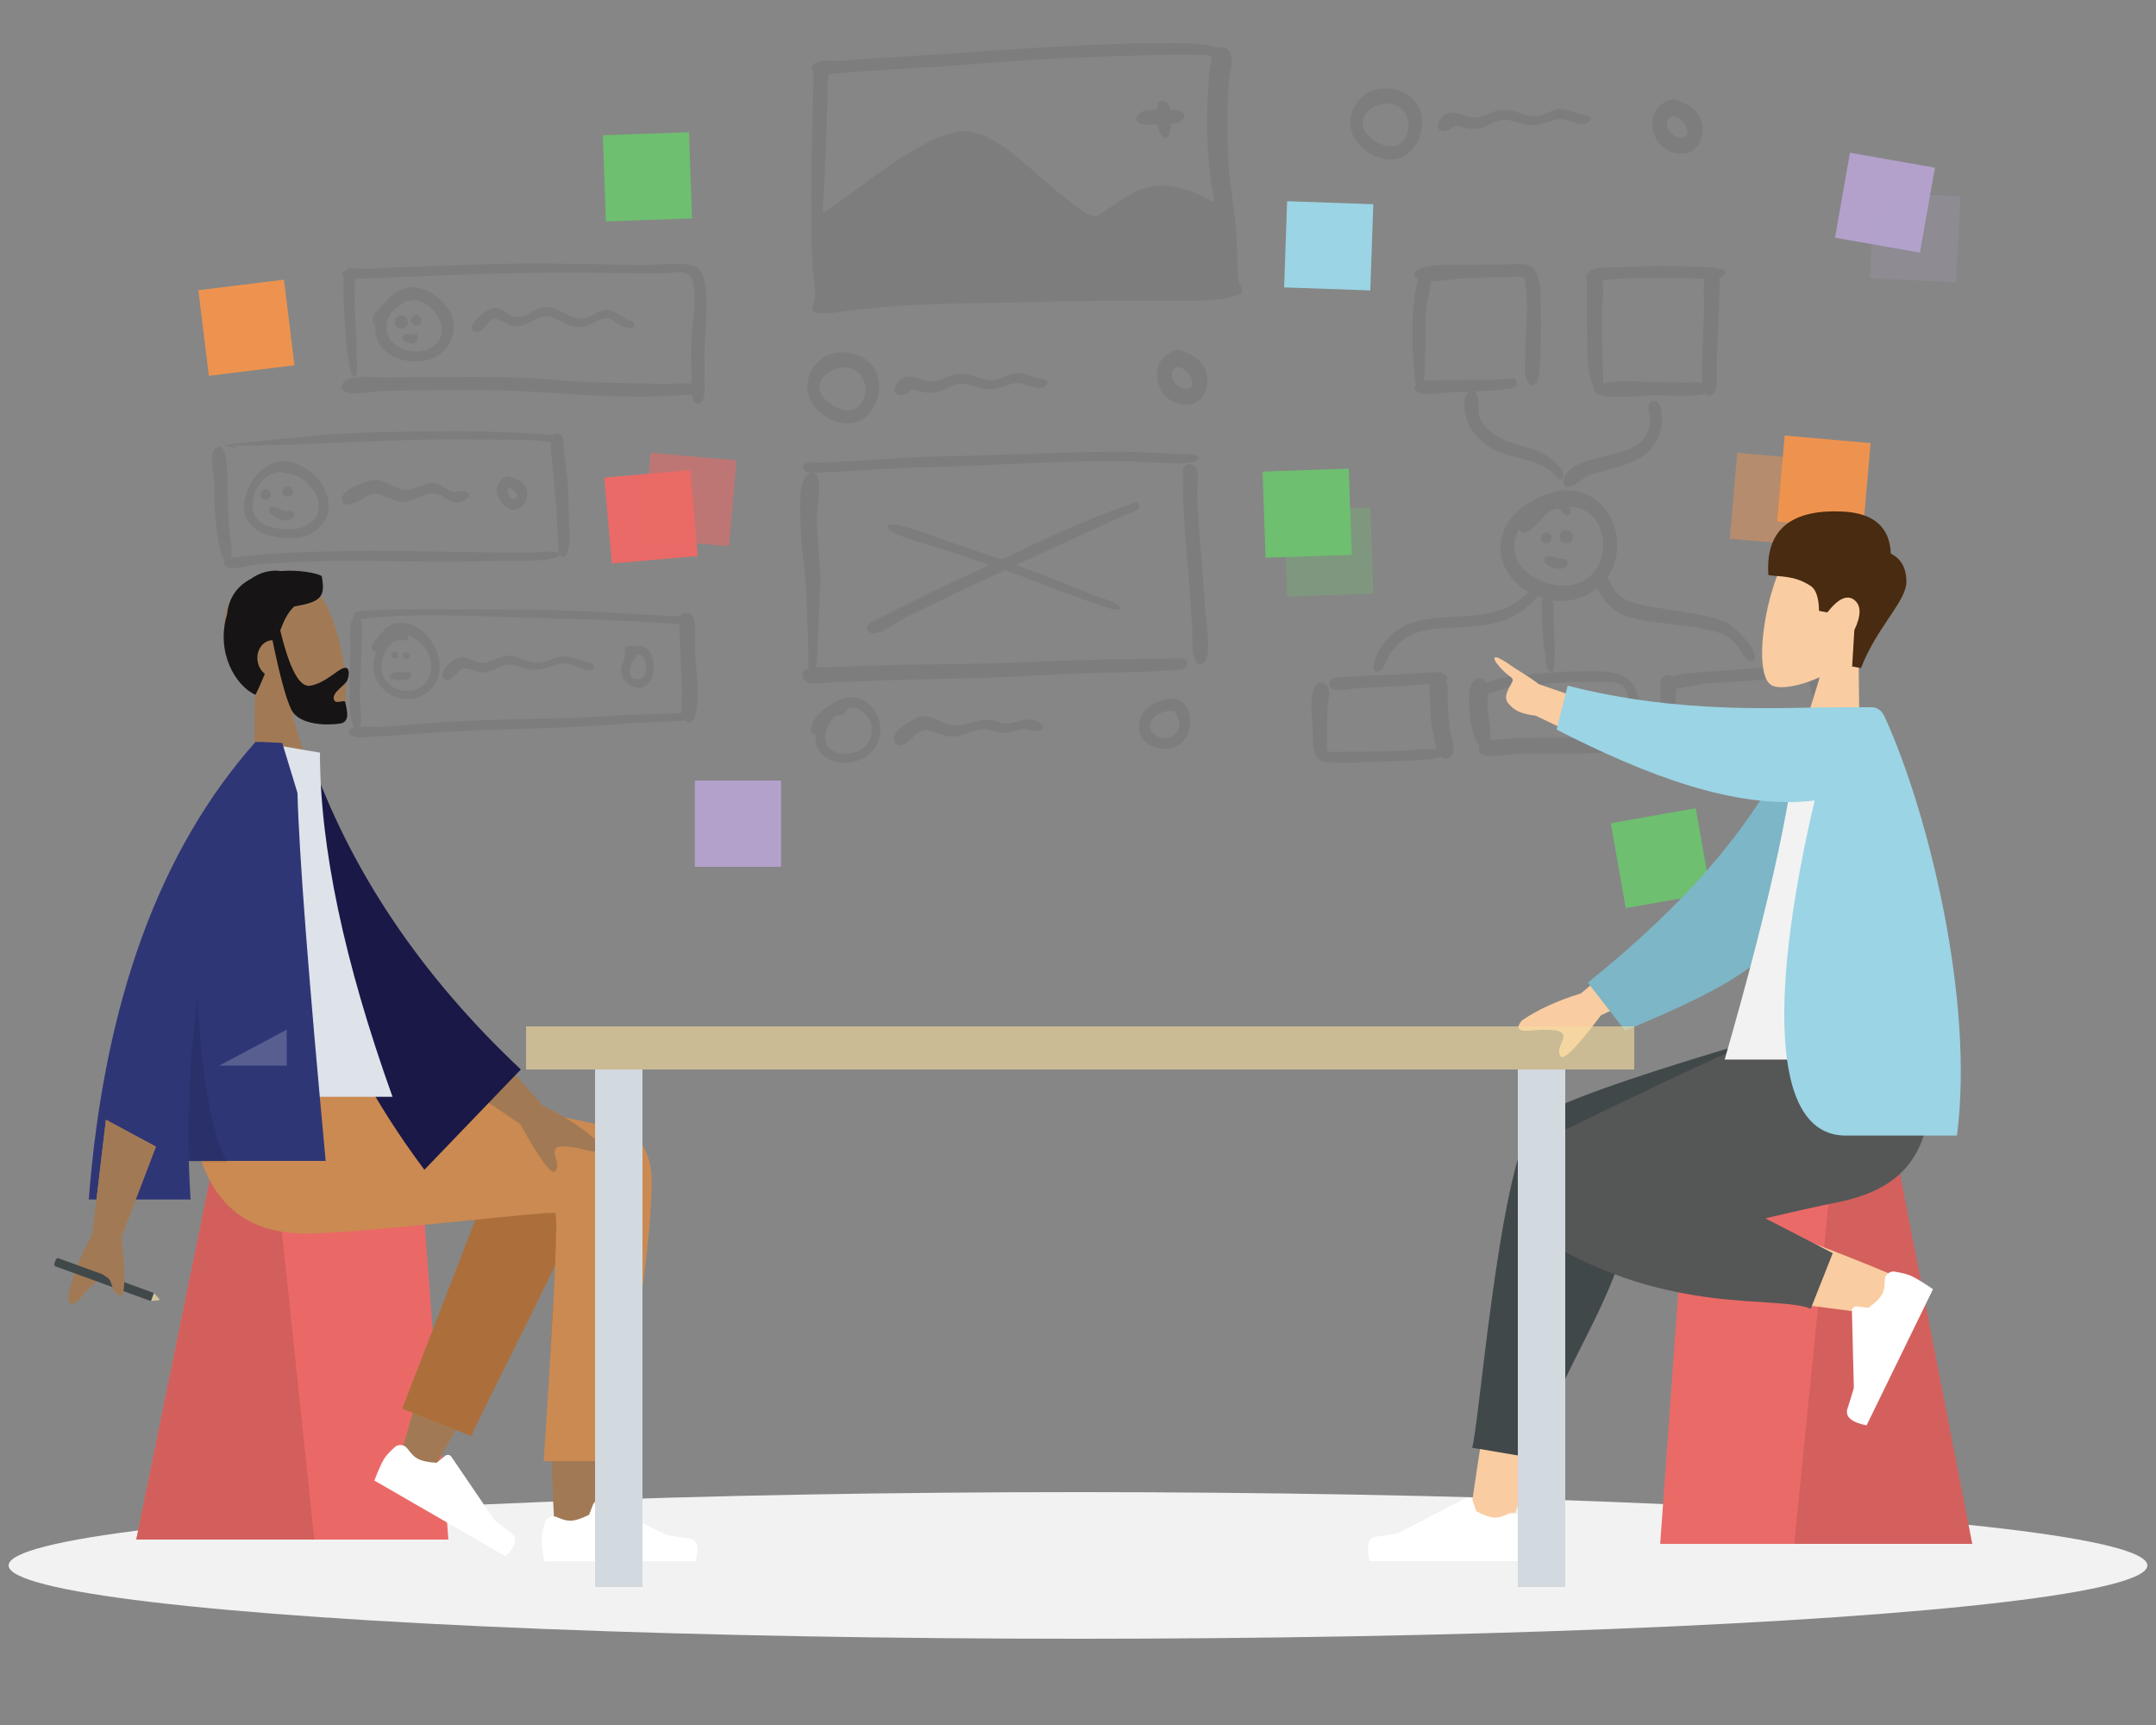 <?xml version="1.0" encoding="UTF-8"?>
<svg width="500px" height="400px" viewBox="0 0 500 400" version="1.1" xmlns="http://www.w3.org/2000/svg" xmlns:xlink="http://www.w3.org/1999/xlink">
    <rect x="0" y="0" width="500" height="400" fill="#808080" stroke="none"/>
    <!-- Generator: Sketch 55 (78076) - https://sketchapp.com -->
    <title>Group 21</title>
    <desc>Created with Sketch.</desc>
    <g id="Page-1" stroke="none" stroke-width="1" fill="none" fill-rule="evenodd">
        <g id="Group-21" transform="translate(-2, 0)">
            <g id="Group-19" opacity="0.05" transform="translate(1.144, 0)">
                <rect id="Rectangle" fill="#F9F9F9" x="0.856" y="0" width="500" height="400"></rect>
                <path d="M81.134,62.651 C80.199,63.622 80.562,67.071 80.543,68.348 C80.513,70.335 80.632,72.304 80.791,74.284 C80.898,75.61 81.502,88.261 83.182,87.29 C84.128,86.742 83.535,83.082 83.533,81.925 C83.529,79.351 83.426,76.784 83.261,74.216 C83.108,71.832 83.012,69.476 83.1,67.088 C83.121,66.505 83.646,60.035 81.134,62.651" id="Fill-5" fill="#4A4A4A"></path>
                <path d="M121.852,61.092 C113.819,61.158 105.79,61.57 97.761,61.823 C93.898,61.944 90.037,62.098 86.178,62.321 C84.863,62.397 82.043,61.959 80.947,62.688 C78.515,64.305 82.437,64.683 83.483,64.644 C99.371,64.045 115.266,63.256 131.168,63.219 C138.969,63.2 146.765,63.431 154.567,63.38 C157.549,63.36 160.851,62.024 161.604,65.633 C162.454,69.705 161.478,74.239 161.212,78.331 C161.035,81.063 161.098,83.738 161.216,86.467 C161.292,88.216 161.094,90.186 161.392,91.902 C161.678,93.554 162.82,94.545 163.868,92.694 C164.493,91.588 164.182,88.857 164.224,87.576 C164.28,85.85 164.227,84.125 164.227,82.399 C164.226,78.187 164.799,73.991 164.723,69.779 C164.674,67.063 164.536,62.139 161.241,61.487 C157.612,60.768 153.153,61.491 149.44,61.447 C140.24,61.338 131.055,61.017 121.852,61.092" id="Fill-7" fill="#4A4A4A"></path>
                <path d="M99.719,87.441 C96.69,87.441 93.661,87.46 90.632,87.512 C88.035,87.557 83.951,86.994 81.533,87.96 C79.878,88.621 79.439,90.542 81.533,91.054 C83.818,91.612 87.261,90.7 89.651,90.656 C101.637,90.436 113.738,90.149 125.706,90.937 C136.921,91.675 148.352,92.391 159.584,91.612 C160.529,91.546 165.349,91.347 163.149,89.469 C161.866,88.372 156.666,89.093 154.999,89.041 C149.117,88.857 143.23,88.816 137.351,88.584 C131.548,88.355 125.771,87.677 119.967,87.509 C113.223,87.314 106.465,87.441 99.719,87.441" id="Fill-9" fill="#4A4A4A"></path>
                <path d="M96.688,69.531 C101.409,69.745 106.08,76.863 101.303,80.303 C96.822,83.531 88.424,79.993 90.916,73.734 C90.557,74.639 91.368,72.751 91.379,72.738 C91.853,72.158 92.703,71.515 93.287,71.058 C93.956,70.534 94.652,69.958 95.458,69.695 C95.987,69.523 95.904,70.171 96.688,69.531 M94.389,66.963 C92.18,67.86 91.171,68.872 89.653,70.703 C88.602,71.97 87.263,72.636 87.275,74.348 C87.277,74.727 87.745,75.144 87.826,75.509 C87.938,76.013 87.809,76.66 87.897,77.196 C88.811,82.726 95.158,84.59 99.804,83.546 C103.851,82.637 106.877,78.598 105.94,74.206 C104.996,69.785 98.69,65.214 94.389,66.963" id="face" fill="#4A4A4A"></path>
                <path d="M92.421,74.684 C92.421,76.673 95.444,76.673 95.444,74.684 C95.444,72.717 92.421,72.632 92.421,74.684" id="Fill-13" fill="#4A4A4A"></path>
                <path d="M96.203,74.281 C96.203,75.862 98.604,75.862 98.604,74.281 C98.604,72.718 96.203,72.651 96.203,74.281" id="Fill-15" fill="#4A4A4A"></path>
                <path d="M96.946,77.541 C96.177,77.849 95.202,77.211 94.57,77.631 C93.452,78.375 94.573,79.049 95.172,79.348 C97.871,80.694 98.351,76.982 96.946,77.541" id="Fill-17" fill="#4A4A4A"></path>
                <path d="M138.162,73.132 C138.082,73.168 137.796,73.294 138.162,73.132 M126.41,71.346 C124.39,71.82 122.684,73.781 120.49,73.519 C118.808,73.318 117.669,71.631 116.009,71.385 C113.885,71.072 108.105,76.109 111.144,76.973 C112.917,77.477 113.901,74.109 115.467,73.929 C116.706,73.788 118.391,75.368 119.675,75.593 C122.071,76.012 123.716,74.64 125.819,73.756 C128.104,72.795 129.404,73.66 131.391,74.729 C132.96,75.572 134.437,76.121 136.232,75.773 C137.917,75.447 140.033,73.646 141.728,73.831 C143.389,74.012 144.575,75.814 146.283,75.981 C146.987,76.05 148.036,76.299 147.917,75.169 C147.823,74.265 146.852,74.418 146.244,74.089 C144.682,73.243 143.221,71.746 141.336,71.873 C139.918,71.97 138.627,73.005 137.32,73.501 C133.041,75.124 130.635,70.361 126.41,71.346" id="Fill-19" fill="#4A4A4A"></path>
                <path d="M99.633,100.033 C91.378,100.112 83.094,100.239 74.862,100.927 C72.91,101.09 52.982,103.047 53.02,103.188 C53.089,103.448 55.653,103.846 55.637,103.908 C55.464,103.463 55.069,103.278 54.452,103.355 C73.353,103.355 92.194,101.596 111.119,101.912 C115.874,101.992 120.648,101.958 125.4,102.114 C126.586,102.153 129.525,103.037 130.457,102.48 C132.902,101.018 128.46,100.85 127.724,100.788 C118.411,100.014 108.973,99.936 99.633,100.033" id="Fill-21" fill="#4A4A4A"></path>
                <path d="M50.573,104.203 C49.339,105.49 50.475,110.118 50.524,111.857 C50.594,114.372 50.536,116.905 50.748,119.413 C50.991,122.278 51.367,125.33 52.09,128.11 C52.488,129.642 53.886,132.075 54.44,129.293 C54.835,127.305 54.235,124.669 54.026,122.644 C53.746,119.936 53.678,117.263 53.668,114.541 C53.659,112.169 53.615,109.788 53.428,107.424 C53.33,106.196 52.737,101.966 50.573,104.203" id="Fill-23" fill="#4A4A4A"></path>
                <path d="M81.624,127.772 C75.765,127.877 69.894,128.02 64.046,128.401 C61.649,128.557 59.253,128.789 56.865,129.053 C56.378,129.106 50.984,129.334 53.394,131.404 C54.482,132.338 58.957,131.046 60.435,130.912 C62.921,130.685 65.407,130.538 67.9,130.428 C73.676,130.173 79.471,129.948 85.253,130.052 C95.814,130.243 106.306,130.328 116.87,130.083 C118.37,130.048 130.128,130.375 130.528,128.751 C130.849,127.443 126.645,128.043 125.878,128.067 C123.066,128.154 120.253,128.134 117.439,128.119 C105.521,128.056 93.533,127.563 81.624,127.772" id="Fill-25" fill="#4A4A4A"></path>
                <path d="M128.537,102.033 C128.723,107.456 129.611,112.872 129.895,118.311 C130.025,120.798 130.178,123.282 130.295,125.769 C130.333,126.572 130.022,128.505 130.934,128.967 C132.186,129.6 132.355,128.324 132.589,127.461 C133.266,124.969 132.808,121.732 132.747,119.172 C132.687,116.693 132.683,114.21 132.507,111.735 C132.327,109.207 131.838,106.727 131.61,104.208 C131.514,103.143 131.85,101.37 130.762,100.709 C129.822,100.137 128.496,100.857 128.537,102.033" id="Fill-27" fill="#4A4A4A"></path>
                <path d="M70.954,111.053 C70.977,111.071 70.999,111.089 71.021,111.107 C70.999,111.089 70.977,111.072 70.954,111.053 M65.976,109.447 C67.832,109.998 69.357,109.792 71.131,111.198 C72.601,112.363 74.109,114.067 74.596,115.951 C75.723,120.303 71.904,122.688 68.323,122.735 C64.656,122.783 59.227,121.899 59.415,117.011 C59.559,113.256 62.196,109.593 65.976,109.447 M66.107,106.987 C61.293,107.236 57.409,112.857 57.451,117.588 C57.501,123.322 63.751,124.799 68.19,124.839 C73.2,124.884 78.197,121.287 76.854,115.429 C75.778,110.736 70.736,106.737 66.107,106.987" id="face" fill="#4A4A4A"></path>
                <path d="M61.264,114.686 C61.264,116.285 63.694,116.285 63.694,114.686 C63.694,113.105 61.264,113.038 61.264,114.686" id="Fill-31" fill="#4A4A4A"></path>
                <path d="M66.361,113.984 C66.361,115.596 68.81,115.596 68.81,113.984 C68.81,112.391 66.361,112.323 66.361,113.984" id="Fill-33" fill="#4A4A4A"></path>
                <path d="M63.551,117.632 C61.97,119.273 67.526,122.151 68.836,119.867 C69.912,117.992 67.569,118.614 66.738,118.512 C65.836,118.402 64.288,116.868 63.551,117.632" id="Fill-35" fill="#4A4A4A"></path>
                <path d="M107.974,114.018 C107.822,114.084 107.822,114.084 107.974,114.018 M87.109,111.345 C85.507,111.657 80.252,113.5 80.181,115.476 C80.051,119.066 85.198,115.389 86.316,114.916 C89.352,113.634 90.948,116.25 93.998,116.389 C96.647,116.509 99.083,114.152 101.578,114.43 C104.193,114.722 105.45,117.614 108.468,116.079 C110.065,115.266 110.025,114.014 108.233,113.896 C107.149,113.825 106.405,114.291 105.275,113.806 C103.509,113.048 102.797,111.815 100.683,112.011 C99.088,112.159 97.646,113.093 96.089,113.455 C92.524,114.283 90.546,110.675 87.109,111.345" id="Fill-37" fill="#4A4A4A"></path>
                <path d="M120.274,115.576 C120.164,115.625 120.164,115.625 120.274,115.576 M120.678,114.081 C120.696,114.089 120.817,114.264 120.678,114.081 M118.842,112.94 C118.773,112.995 118.773,112.995 118.842,112.94 M118.882,112.926 C119.238,113.148 122.1,115.182 120.022,115.661 C118.966,115.905 118.093,113.697 118.882,112.926 M117.935,110.672 C113.35,112.845 118.283,120.623 121.882,117.463 C123.396,116.133 123.595,113.445 122.122,112.06 C121.239,111.23 119.133,110.103 117.935,110.672" id="point" fill="#4A4A4A"></path>
                <path d="M105.248,141.288 C99.528,141.29 93.756,141.165 88.043,141.518 C87.082,141.577 83.419,141.387 82.924,142.432 C82.017,144.343 85.786,143.394 86.333,143.337 C97.709,142.153 109.592,142.834 121.005,143.172 C130.339,143.447 139.624,143.619 148.947,144.119 C151.398,144.25 153.846,144.396 156.295,144.549 C157.093,144.599 159.102,145.149 159.27,143.824 C159.426,142.597 156.92,142.874 156.294,142.84 C151.316,142.567 146.342,142.282 141.365,141.991 C129.386,141.289 117.246,141.286 105.248,141.288" id="Fill-41" fill="#4A4A4A"></path>
                <path d="M82.74,143.414 C81.671,144.518 82.172,148.735 82.142,150.129 C82.09,152.566 81.98,155.002 81.93,157.439 C81.878,159.987 81.95,162.545 82.095,165.089 C82.156,166.157 82.999,171.318 84.326,168.365 C84.919,167.045 84.312,163.368 84.321,161.873 C84.337,159.151 84.478,156.44 84.608,153.722 C84.721,151.385 84.725,149.046 84.823,146.709 C84.854,145.964 84.939,141.12 82.74,143.414" id="Fill-43" fill="#4A4A4A"></path>
                <path d="M160.233,165.188 C154.665,165.781 149.008,165.501 143.42,165.939 C138.603,166.317 133.791,166.471 128.962,166.577 C118.027,166.818 107.074,167.052 96.17,167.999 C93.685,168.215 91.204,168.444 88.712,168.559 C87.466,168.617 82.238,168.028 81.848,169.393 C81.185,171.719 86.776,170.799 87.982,170.762 C90.635,170.683 93.274,170.483 95.919,170.274 C107.036,169.393 118.196,169.13 129.337,168.764 C135.396,168.565 141.414,168.104 147.459,167.685 C150.473,167.476 153.494,167.469 156.507,167.267 C157.296,167.214 160.087,167.318 160.654,166.659 C161.043,166.206 161.142,165.1 160.233,165.188" id="Fill-45" fill="#4A4A4A"></path>
                <path d="M158.346,143.809 C158.537,149.36 158.838,154.906 159.018,160.457 C159.073,162.127 158.588,165.118 159.482,166.59 C160.919,168.957 162.041,166.452 162.305,164.977 C163.136,160.322 162.242,155.18 162.01,150.496 C161.922,148.709 162.456,144.732 161.625,143.132 C160.834,141.609 158.275,141.762 158.346,143.809" id="Fill-47" fill="#4A4A4A"></path>
                <path d="M148.998,151.715 C151.131,152.316 151.443,157.137 149.036,157.494 C145.454,158.025 147.02,152.709 148.998,151.715 M148.401,149.798 C147.75,149.777 146.248,149.59 145.847,150.141 C145.512,150.602 145.851,151.574 145.812,152.012 C145.671,153.581 144.444,154.487 144.992,156.339 C145.365,157.596 146.361,158.777 147.576,159.213 C153.987,161.517 153.909,148.639 148.401,149.798" id="hola-:)" fill="#4A4A4A"></path>
                <path d="M90.522,150.663 C90.506,150.684 90.49,150.705 90.474,150.726 C90.49,150.705 90.506,150.684 90.522,150.663 M95.557,147.878 C95.532,147.655 95.507,147.432 95.482,147.208 C98.958,148.914 101.724,152.087 100.569,156.346 C99.689,159.596 96.507,160.748 93.543,159.946 C90.262,159.058 88.693,156.246 89.578,152.793 C89.986,151.2 91.24,149.059 92.86,148.547 C93.614,148.309 95.282,148.916 95.557,147.878 M93.525,146.529 C92.645,146.59 91.79,146.971 91.072,147.492 C91.744,146.901 92.639,146.55 93.525,146.529 M93.55,144.43 C91.378,144.499 89.955,145.866 88.666,147.508 C88.262,148.023 86.895,149.389 87.064,150.084 C87.198,150.632 87.548,151.435 88.286,150.823 C84.424,158.826 94.401,165.652 100.492,160.087 C106.177,154.893 100.537,144.187 93.55,144.43" id="Fill-51" fill="#4A4A4A"></path>
                <path d="M91.576,151.864 C91.576,152.93 93.168,152.93 93.168,151.864 C93.168,150.798 91.576,150.798 91.576,151.864" id="Fill-53" fill="#4A4A4A"></path>
                <path d="M94.292,152.046 C94.292,153.129 95.909,153.129 95.909,152.046 C95.909,150.963 94.292,150.963 94.292,152.046" id="Fill-55" fill="#4A4A4A"></path>
                <path d="M95.524,155.849 C94.768,155.913 91.999,155.646 91.513,156.335 C90.701,157.486 91.997,157.526 92.634,157.65 C93.207,157.762 95.7,157.699 96.051,157.17 C96.362,156.702 96.289,155.782 95.524,155.849" id="Fill-57" fill="#4A4A4A"></path>
                <path d="M128.885,152.864 C128.755,152.92 128.755,152.92 128.885,152.864 M118.422,152.069 C116.718,152.199 115.274,153.218 113.645,153.625 C111.905,154.059 111.152,153.261 109.571,152.738 C107.925,152.194 106.755,152.409 105.433,153.577 C104.683,154.239 103.039,155.763 103.508,156.939 C104.58,159.63 107.008,155.251 108.149,155.048 C109.93,154.73 111.515,156.349 113.569,155.886 C115.43,155.466 117.081,154.138 119.025,154.124 C120.651,154.112 122.183,155.036 123.788,155.26 C126.237,155.602 127.846,154.697 130.111,154.026 C132.075,153.444 133.452,154.211 135.299,154.857 C136.143,155.152 138.96,156.225 138.441,154.28 C138.295,153.73 134.583,152.748 134.007,152.559 C131.978,151.892 130.692,152.152 128.759,152.918 C127.147,153.557 125.791,153.869 124.062,153.517 C122.158,153.13 120.426,151.911 118.422,152.069" id="Fill-59" fill="#4A4A4A"></path>
                <path d="M191.662,49.393 C191.939,43.237 192.32,37.089 192.521,30.929 C192.621,27.877 192.699,24.824 192.774,21.771 C192.791,21.091 192.808,20.412 192.823,19.732 C192.872,17.422 192.606,17.233 194.857,17.028 C204.899,16.113 214.98,15.81 225.033,14.982 C237.158,13.983 249.346,13.293 261.505,12.984 C266.909,12.847 272.335,12.562 277.739,12.735 C278.936,12.774 281.287,12.452 281.758,13.413 C281.962,13.828 281.534,15.257 281.48,15.736 C281.311,17.233 281.153,18.735 281.055,20.239 C280.48,29.11 280.823,38.205 282.487,46.942 C278.584,44.67 273.654,42.715 269.105,43.103 C264.468,43.498 260.999,46.265 257.287,48.811 C255.187,50.252 254.48,50.63 252.385,49.235 C250.58,48.033 248.873,46.658 247.17,45.308 C244.542,43.226 242.061,40.968 239.513,38.785 C234.827,34.771 228.371,29.057 221.899,30.739 C217.275,31.941 213.005,34.565 208.992,37.134 C203.03,40.949 197.632,45.622 191.662,49.393 M272.024,10.001 C248.986,10.001 226.121,12.307 203.148,13.555 C200.749,13.685 198.358,13.877 195.967,14.115 C194.374,14.274 190.477,13.607 189.433,15.013 C188.736,15.951 189.335,16.092 189.433,16.983 C189.557,18.106 189.483,19.437 189.451,20.625 C189.375,23.49 189.294,26.354 189.231,29.219 C188.993,40.045 188.845,50.87 189.269,61.694 C189.362,64.055 190.195,67.323 189.739,69.617 C189.409,71.277 188.306,72.288 190.85,72.595 C193.353,72.897 196.413,72.129 198.919,71.883 C201.438,71.635 203.958,71.366 206.48,71.152 C217.449,70.218 228.524,70.359 239.521,70.049 C250.617,69.736 261.717,69.716 272.817,69.71 C277.462,69.707 282.769,69.977 287.3,68.657 C288.895,68.193 289.153,67.964 288.76,66.33 C288.685,66.02 288.204,65.906 288.062,65.346 C287.87,64.583 287.969,63.657 287.924,62.863 C287.777,60.271 287.726,57.674 287.608,55.081 C287.41,50.747 286.687,46.541 286.152,42.251 C285.534,37.297 285.566,32.267 285.554,27.28 C285.546,24.514 285.615,21.757 285.83,18.999 C285.968,17.23 286.812,14.588 286.384,12.939 C286.171,12.117 285.822,11.466 284.994,11.112 C284.47,10.888 284.029,11.063 283.51,11.007 C282.895,10.939 282.511,10.85 281.774,10.678 C278.617,9.939 275.241,10.001 272.024,10.001" id="Fill-67" fill="#4A4A4A"></path>
                <path d="M269.274,24.78 C269.273,26.504 269.012,29.048 269.782,30.671 C270.758,32.73 271.98,32.087 272.303,30.152 C272.489,29.043 272.484,25.762 272.139,24.78 C271.651,23.389 269.274,22.443 269.274,24.78" id="Fill-69" fill="#4A4A4A"></path>
                <path d="M272.076,25.445 C270.508,25.502 265.943,25.114 264.883,26.415 C263.064,28.647 266.231,29.043 267.59,28.918 C269.164,28.773 274.026,29.126 275.08,27.823 C276.843,25.643 273.308,25.399 272.076,25.445" id="Fill-71" fill="#4A4A4A"></path>
                <path d="M197.325,85.228 C204.216,86.465 202.072,97.314 195.552,94.801 C193.28,93.925 189.932,91.395 191.188,88.414 C192.126,86.187 195.183,85.016 197.325,85.228 M194.472,81.855 C189.99,82.634 186.927,87.642 188.463,92.01 C189.945,96.225 195.568,99.311 199.714,97.796 C203.673,96.35 205.647,90.912 204.313,86.934 C202.918,82.777 198.376,81.176 194.472,81.855" id="Fill-73" fill="#4A4A4A"></path>
                <path d="M236.387,86.497 C234.672,86.645 233.189,87.885 231.462,88.105 C229.848,88.31 228.51,87.74 226.999,87.284 C225.172,86.733 223.496,86.491 221.63,86.98 C220.203,87.354 218.796,88.357 217.314,88.478 C214.398,88.715 211.008,85.28 208.732,89.165 C207.64,91.028 209.225,92.228 210.858,91.359 C212.56,90.454 211.724,90.13 213.835,90.665 C215.596,91.111 217.02,91.353 218.785,90.728 C220.383,90.162 221.786,89.126 223.523,89.009 C225.224,88.896 226.703,89.696 228.329,90.041 C230.329,90.465 232.098,90.144 233.992,89.497 C235.794,88.881 236.513,88.545 238.332,89.094 C239.483,89.442 241.998,90.546 243.119,89.656 C245.056,88.117 242.462,87.892 241.441,87.673 C239.796,87.321 238.094,86.353 236.387,86.497" id="Fill-75" fill="#4A4A4A"></path>
                <path d="M275.649,85.463 C275.663,85.474 275.676,85.485 275.69,85.496 C275.676,85.485 275.663,85.474 275.649,85.463 M273.965,85.1 C276.469,85.266 279.178,89.978 275.859,90.145 C273.523,90.263 270.91,86.137 273.965,85.1 M273.613,81.244 C265.693,83.528 269.314,95.058 276.953,93.726 C280.423,93.121 281.599,88.97 280.452,85.897 C279.959,84.578 278.999,83.465 277.851,82.705 C277.004,82.145 274.581,80.966 273.613,81.244" id="Fill-77" fill="#4A4A4A"></path>
                <path d="M323.263,24.026 C330.154,25.262 328.01,36.111 321.49,33.598 C319.218,32.723 315.87,30.193 317.126,27.212 C318.064,24.984 321.121,23.814 323.263,24.026 M320.41,20.653 C315.928,21.432 312.865,26.44 314.401,30.808 C315.883,35.022 321.506,38.108 325.652,36.594 C329.611,35.148 331.585,29.709 330.251,25.731 C328.857,21.575 324.314,19.974 320.41,20.653" id="Fill-73" fill="#4A4A4A"></path>
                <path d="M362.325,25.295 C360.61,25.442 359.127,26.682 357.4,26.902 C355.786,27.107 354.448,26.537 352.937,26.081 C351.11,25.53 349.435,25.288 347.568,25.778 C346.141,26.152 344.734,27.154 343.252,27.275 C340.336,27.513 336.947,24.077 334.67,27.963 C333.578,29.826 335.163,31.026 336.796,30.157 C338.498,29.252 337.662,28.927 339.773,29.462 C341.535,29.908 342.958,30.15 344.723,29.525 C346.321,28.959 347.724,27.923 349.461,27.807 C351.162,27.693 352.642,28.493 354.267,28.838 C356.267,29.263 358.036,28.942 359.93,28.294 C361.732,27.679 362.451,27.342 364.27,27.891 C365.421,28.239 367.936,29.344 369.057,28.454 C370.995,26.914 368.4,26.689 367.379,26.471 C365.734,26.119 364.032,25.151 362.325,25.295" id="Fill-75" fill="#4A4A4A"></path>
                <path d="M390.483,27.261 C390.497,27.272 390.51,27.283 390.524,27.294 C390.51,27.283 390.496,27.272 390.483,27.261 M388.799,26.897 C391.303,27.064 394.012,31.775 390.693,31.942 C388.357,32.06 385.744,27.935 388.799,26.897 M388.447,23.042 C380.527,25.326 384.147,36.856 391.787,35.524 C395.257,34.919 396.433,30.768 395.286,27.695 C394.793,26.375 393.833,25.262 392.685,24.503 C391.838,23.943 389.415,22.764 388.447,23.042" id="Fill-77" fill="#4A4A4A"></path>
                <path d="M188.446,154.936 C188.213,153.863 188.339,152.223 188.326,151.844 C188.265,150.067 188.244,148.288 188.177,146.511 C188.019,142.277 187.915,138.018 187.599,133.793 C187.297,129.755 186.534,125.839 186.512,121.77 C186.497,119.018 185.757,112.046 188.091,110.177 C192.101,107.76 190.515,116.287 190.449,117.763 C190.252,122.206 190.52,126.453 190.953,130.868 C191.35,134.915 190.894,138.943 190.741,142.99 C190.661,145.138 190.616,147.284 190.46,149.428 C190.411,150.097 190.486,153.111 190.146,154.716 C191.021,154.677 191.853,154.718 192.317,154.703 C195.566,154.602 198.815,154.513 202.064,154.387 C214.561,153.902 227.065,154.121 239.56,153.508 C251.378,152.928 263.239,152.805 275.066,152.655 C276.101,152.748 276.564,153.87 275.9,154.732 C275.25,155.575 272.238,155.39 271.299,155.468 C267.968,155.745 264.643,155.869 261.302,155.902 C254.266,155.971 247.256,156.283 240.232,156.696 C227.751,157.431 215.252,157.37 202.764,157.895 C199.733,158.022 196.702,158.117 193.669,158.199 C192.07,158.242 187.883,159.237 187.09,157.264 C186.531,155.87 187.309,155.228 188.446,154.936 Z M257.578,104.754 C261.359,104.718 265.12,104.786 268.895,105.01 C270.57,105.109 272.243,105.205 273.919,105.278 C274.887,105.321 277.098,104.993 277.947,105.456 C281.28,107.277 274.49,107.477 273.664,107.462 C270.201,107.402 266.743,107.124 263.28,107.036 C250.54,106.713 237.706,107.513 224.978,108.052 C218.855,108.312 212.736,108.349 206.615,108.704 C203.27,108.898 199.926,109.12 196.58,109.302 C195.038,109.386 193.495,109.467 191.95,109.508 C190.999,109.533 189.061,109.939 188.182,109.568 C187.433,109.252 186.827,108.81 187.239,107.873 C187.682,106.864 189.612,107.294 190.428,107.277 C193.377,107.218 196.319,107.047 199.262,106.861 C205.944,106.439 212.613,105.945 219.309,105.827 C232.069,105.602 244.812,104.876 257.578,104.754 Z M275.131,109.245 C275.133,107.438 277.231,107.075 278.162,108.303 C279.052,109.479 278.479,113.037 278.501,114.443 C278.572,119.076 278.997,123.683 279.4,128.296 C279.8,132.87 280.083,137.446 280.391,142.028 C280.534,144.145 282.11,152.597 279.82,153.83 C276.896,155.405 277.448,147.394 277.366,145.934 C277.103,141.233 276.773,136.527 276.361,131.838 C275.695,124.258 275.125,116.855 275.131,109.245 Z" id="Image-Border" fill="#4A4A4A"></path>
                <path d="M236.523,131.003 C240.531,132.474 244.517,134.011 248.485,135.594 C250.608,136.441 252.72,137.315 254.839,138.174 C255.9,138.605 260.312,139.685 260.566,140.779 C260.924,142.324 256.221,140.426 255.472,140.179 C253.359,139.481 251.271,138.7 249.184,137.924 C244.513,136.186 239.862,134.393 235.173,132.709 C234.734,132.551 234.295,132.394 233.856,132.237 C228.879,134.546 223.911,136.877 218.96,139.244 C216.306,140.514 213.665,141.813 211.032,143.13 C209.079,144.106 205.546,146.891 203.396,146.843 C202.582,146.824 202.034,146.644 201.949,145.626 C201.84,144.323 203.872,143.788 204.693,143.365 C207.507,141.911 210.339,140.494 213.179,139.095 C218.82,136.317 224.513,133.65 230.227,131.036 C230.26,131.021 230.292,131.006 230.325,130.991 C227.157,129.884 223.979,128.803 220.794,127.745 C218.974,127.14 206.214,123.888 206.679,122.142 C207.202,120.186 218.504,124.799 220.242,125.371 C224.521,126.78 228.789,128.228 233.035,129.742 C243.223,125.015 253.519,119.979 264.146,116.54 C264.815,116.324 265.238,117.037 265.086,117.635 C264.883,118.435 262.499,119.083 261.838,119.388 C259.221,120.594 256.59,121.771 253.973,122.979 C248.271,125.61 242.559,128.216 236.858,130.848 C236.746,130.9 236.634,130.952 236.523,131.003 Z" id="Image-X" fill="#4A4A4A"></path>
                <path d="M198.837,164.098 C201.443,164.569 203.281,167.151 202.995,169.854 C202.609,173.506 199.083,175.18 195.827,174.703 C192.131,174.163 191.354,170.937 193.144,167.834 C193.541,167.147 193.997,166.325 194.717,165.963 C195.212,165.714 195.844,165.934 196.242,165.734 C197.641,165.031 196.8,163.911 198.837,164.098 M197.65,161.712 C194.471,162.131 188.595,165.931 188.893,169.732 C189.151,170.173 189.539,170.353 190.057,170.273 C189.932,171.097 189.973,171.911 190.179,172.717 C190.481,173.764 191.084,174.621 191.891,175.302 C193.554,176.706 195.827,177.05 197.897,176.804 C201.764,176.345 204.811,173.616 205.028,169.464 C205.24,165.411 201.814,161.169 197.65,161.712" id="Fill-117" fill="#4A4A4A"></path>
                <path d="M213.051,166.658 C211.625,167.439 209.368,168.639 208.531,170.121 C207.647,171.688 208.562,173.401 210.425,172.66 C211.903,172.072 212.843,170.203 214.42,169.604 C215.812,169.076 216.373,169.345 217.844,169.871 C219.359,170.414 220.684,170.938 222.322,170.805 C224.381,170.638 226.165,169.405 228.18,169.124 C229.877,168.888 231.277,169.57 232.902,169.841 C234.787,170.156 236.02,169.419 237.784,169.035 C238.984,168.774 241.099,169.836 241.975,169.439 C243.943,168.545 241.861,167.453 240.771,167.092 C238.936,166.484 237.807,167.021 236.061,167.525 C234.166,168.072 233.347,167.661 231.535,167.158 C227.87,166.141 225.038,168.6 221.564,168.153 C218.348,167.739 216.423,164.815 213.051,166.658" id="Fill-119" fill="#4A4A4A"></path>
                <path d="M272.985,164.841 C276.513,168.257 272.55,173.116 268.66,170.387 C267.291,169.426 267.269,167.883 268.334,166.502 C269.309,165.239 271.45,164.747 272.985,164.841 L272.985,164.841 Z M271.677,162.081 C268.381,162.744 265.272,164.305 264.974,168.233 C264.682,172.066 268.49,173.846 271.688,173.595 C278.869,173.03 278.349,160.75 271.677,162.081 L271.677,162.081 Z" id="Fill-121" fill="#4A4A4A"></path>
                <path d="M331.122,88.308 C331.211,88.294 331.297,88.284 331.38,88.279 C333.568,88.134 335.784,88.194 337.976,88.141 C342.464,88.033 347.13,88.288 351.592,87.741 C352.499,87.619 352.816,88.83 352.409,89.457 C351.953,90.162 350.491,90.126 349.815,90.23 C347.834,90.536 345.827,90.642 343.829,90.734 C341.73,90.831 339.629,90.903 337.529,90.964 C335.709,91.016 331.672,91.808 329.99,91.016 C328.678,90.398 328.709,89.713 329.244,89.181 C328.919,88.439 328.973,87.223 328.903,86.64 C328.612,84.195 328.437,81.782 328.433,79.316 C328.424,74.486 328.434,69.469 329.717,64.794 C329.203,64.56 328.893,64.214 328.894,63.716 C328.901,60.759 339.324,61.465 341.438,61.407 C344.035,61.336 346.634,61.327 349.232,61.342 C350.949,61.351 353.271,60.966 354.981,61.379 C358.31,62.183 358.099,68.123 358.167,70.994 C358.289,76.146 358.218,81.561 357.816,86.701 C357.677,88.475 356.437,90.724 355.022,88.278 C354.233,86.914 354.585,83.728 354.584,82.221 C354.58,76.864 355.387,71.346 354.615,66.016 C354.362,64.269 354.418,64.151 352.71,64.188 C351.355,64.217 350,64.264 348.646,64.293 C345.887,64.354 343.127,64.393 340.369,64.498 C339.321,64.538 335.558,65.223 332.622,65.22 C332.624,65.244 332.626,65.269 332.627,65.294 C332.667,67.359 331.694,69.866 331.562,72.039 C331.244,77.265 331.624,82.614 331.153,87.814 C331.139,87.971 331.131,88.139 331.122,88.308 Z" id="Wireframy-Stuff" fill="#4A4A4A"></path>
                <path d="M370.638,89.819 C370.297,89.457 369.989,88.924 369.792,88.26 C369.084,85.876 369.017,83.303 368.965,80.83 C368.853,75.546 368.908,70.252 368.878,64.966 C368.417,64.322 368.691,63.586 369.266,63.072 C370.818,61.685 375.292,62.037 377.263,61.929 C380.1,61.773 382.938,61.737 385.778,61.726 C388.786,61.71 391.797,61.766 394.803,61.862 C395.918,61.898 403.672,62.101 400.206,64.058 C400.008,64.17 399.785,64.263 399.541,64.341 C399.685,65.23 399.703,66.148 399.679,66.59 C399.532,69.403 399.469,72.222 399.349,75.036 C399.215,78.178 399.087,81.32 398.983,84.463 C398.928,86.124 399.475,89.988 398.211,91.188 C397.36,91.996 396.778,91.834 396.386,91.285 C393.362,92.199 386.384,91.61 385.113,91.611 C382.836,91.611 370.469,93.135 370.448,90.393 C370.447,90.18 370.513,89.99 370.638,89.819 Z M372.647,88.849 C376.097,88.083 382.53,88.595 383.883,88.59 C386.404,88.579 388.926,88.616 391.445,88.721 C392.23,88.753 394.15,88.596 395.667,88.771 C395.653,88.628 395.644,88.497 395.639,88.385 C395.501,85.555 395.651,82.696 395.739,79.867 C395.827,77.015 395.962,74.166 396.068,71.315 C396.122,69.848 395.766,66.787 396.152,64.676 C394.32,64.64 392.4,64.41 391.165,64.41 C388.266,64.409 385.368,64.375 382.469,64.435 C379.338,64.499 376.174,64.538 373.065,64.967 C372.894,64.991 372.689,65.037 372.463,65.092 C372.936,67.152 372.362,70.466 372.36,72.374 C372.354,77.723 372.543,83.043 372.658,88.363 C372.662,88.538 372.658,88.699 372.647,88.849 Z" id="Wireframy-Stuff" fill="#4A4A4A"></path>
                <path d="M341.529,90.852 C339.665,91.985 340.67,96.519 341.316,98.087 C342.378,100.665 344.532,102.682 346.856,104.021 C351.555,106.725 358.327,106.007 361.88,110.696 C361.917,110.745 363.145,112.01 363.425,110.372 C363.654,109.027 361.361,106.973 360.473,106.299 C357.946,104.382 354.706,103.764 351.783,102.806 C348.667,101.785 345.246,99.902 343.94,96.558 C343.477,95.374 344.359,89.123 341.529,90.852" id="Fill-135" fill="#4A4A4A"></path>
                <path d="M384.144,93.032 C382.436,93.522 383.566,95.968 383.563,97.193 C383.56,98.721 383.091,100.32 382.186,101.54 C379.891,104.632 375.397,105.096 372.028,105.982 C369.582,106.627 363.729,108.008 363.5,111.451 C363.244,115.296 368.411,110.617 368.848,110.425 C373.677,108.582 379.925,108.225 383.653,104.167 C385.192,102.492 386.101,100.256 386.246,97.949 C386.327,96.649 386.341,92.407 384.144,93.032" id="Fill-137" fill="#4A4A4A"></path>
                <path d="M361.264,114.1 C368.374,112.151 374.997,117.335 375.836,124.794 C376.72,132.665 371.02,139.002 363.502,139.349 C356.89,139.654 348.889,134.727 348.847,127.136 C348.807,120.022 355.349,115.719 361.264,114.1 Z M364.686,119.406 C363.47,120.143 363.247,118.23 362.386,117.977 C361.522,117.724 360.133,118.67 359.413,119.222 C358.191,120.158 354.804,125.612 353.163,122.65 C348.182,131.601 360.599,138.299 367.66,134.912 C375.415,131.192 373.906,117.591 364.729,117.521 C365.114,118.065 365.461,118.933 364.686,119.406 Z" id="Fill-139" fill="#4A4A4A"></path>
                <path d="M358.221,124.754 C358.221,126.387 360.699,126.387 360.699,124.754 C360.699,123.14 358.221,123.071 358.221,124.754" id="Fill-141" fill="#4A4A4A"></path>
                <path d="M362.581,124.448 C362.581,126.448 365.617,126.448 365.617,124.448 C365.617,122.471 362.581,122.386 362.581,124.448" id="Fill-143" fill="#4A4A4A"></path>
                <path d="M359.461,129.109 C356.978,130.629 364.079,133.649 364.36,130.563 C364.481,129.231 363.242,129.59 362.416,129.492 C361.625,129.399 360.211,128.655 359.461,129.109" id="Fill-145" fill="#4A4A4A"></path>
                <path d="M358.384,139.893 C358.492,143.776 358.44,147.656 359.148,151.485 C359.282,152.212 359.376,154.849 359.928,155.389 C361.286,156.718 361.309,154.171 361.361,153.195 C361.55,149.7 361.197,146.095 361.119,142.592 C361.103,141.838 361.295,140.276 360.953,139.546 C360.41,138.388 358.331,138.044 358.384,139.893" id="Fill-147" fill="#4A4A4A"></path>
                <path d="M355.728,136.745 C350.284,143.104 342.788,142.636 335.236,143.192 C331.245,143.487 327.211,144.091 324,146.777 C322.506,148.026 321.219,149.592 320.353,151.375 C319.975,152.155 318.181,156.654 320.876,155.587 C321.831,155.208 322.772,152.233 323.39,151.353 C324.567,149.677 326.073,148.293 327.88,147.393 C331.365,145.658 335.527,145.688 339.305,145.468 C343.256,145.238 347.496,145.023 351.127,143.235 C352.835,142.394 354.437,141.345 355.812,139.993 C356.303,139.51 357.357,138.69 357.435,137.951 C357.525,137.106 356.745,135.56 355.728,136.745" id="Fill-149" fill="#4A4A4A"></path>
                <path d="M328.246,156.262 C323.133,156.44 318.025,156.655 312.919,156.992 C311.872,157.061 308.383,156.841 309.272,159.072 C309.984,160.861 314.239,159.678 315.647,159.591 C320.968,159.263 326.311,159.148 331.621,158.65 C332.814,158.538 338.206,158.583 335.979,156.383 C334.92,155.336 329.71,156.21 328.246,156.262" id="Fill-151" fill="#4A4A4A"></path>
                <path d="M306.025,158.829 C304.413,161.032 305.154,166.387 305.275,169.035 C305.393,171.602 304.914,176.295 308.134,176.693 C307.111,176.553 308.91,176.757 309.202,176.774 C309.856,176.81 310.512,176.822 311.167,176.83 C312.679,176.847 314.192,176.826 315.703,176.794 C319.128,176.723 322.561,176.619 325.981,176.422 C327.419,176.339 335.218,176.409 335.527,174.854 C335.921,172.868 328.443,173.992 327.105,174.055 C323.845,174.211 320.58,174.244 317.317,174.288 C315.7,174.31 314.081,174.327 312.464,174.294 C311.796,174.28 309.151,174.566 308.746,174.102 C308.399,173.707 308.67,170.079 308.662,169.524 C308.638,167.714 308.64,165.9 308.702,164.092 C308.744,162.874 309.376,160.557 308.861,159.413 C308.36,158.301 306.898,157.922 306.025,158.829" id="Fill-153" fill="#4A4A4A"></path>
                <path d="M332.356,158.932 C332.449,162.962 332.478,167.074 333.393,171.016 C333.698,172.328 334.124,175.033 335.391,175.712 C336.72,176.425 337.867,175.407 337.954,174.037 C338.063,172.314 337.177,170.052 336.995,168.284 C336.783,166.221 336.659,164.157 336.586,162.084 C336.531,160.525 336.987,158.188 335.559,157.183 C334.276,156.28 332.314,157.189 332.356,158.932" id="Fill-155" fill="#4A4A4A"></path>
                <path d="M342.533,157.948 C340.942,159.597 341.653,164.817 341.852,166.935 C341.998,168.487 343.629,176.119 346.075,172.139 C347.156,170.379 345.782,165.723 345.792,163.67 C345.798,162.363 346.243,160.709 346.028,159.453 C345.744,157.793 343.975,156.449 342.533,157.948" id="Fill-157" fill="#4A4A4A"></path>
                <path d="M379.943,171.572 C380.294,171.966 380.449,172.528 380.222,173.079 C379.675,174.399 377.663,174.114 376.57,174.209 C372.923,174.525 369.259,174.736 365.599,174.77 C362.062,174.802 358.525,174.708 354.989,174.744 C352.043,174.774 348.974,175.395 346.056,175.271 C344.837,175.218 343.536,174.803 343.845,173.164 C344.118,171.71 345.524,171.699 346.671,171.577 C350.123,171.212 353.578,171.082 357.048,171.095 C364.338,171.121 371.623,171.082 378.913,171.042 C379.213,171.068 379.495,171.187 379.728,171.369 C379.346,170.887 379.53,170.174 379.458,169.478 C379.267,167.601 379.143,165.756 378.801,163.879 C378.528,162.378 378.322,159.828 376.985,158.884 C375.526,157.853 372.287,158.194 370.545,158.147 C365.859,158.022 361.147,158.368 356.482,158.809 C354.355,159.01 352.202,159.164 350.098,159.561 C348.927,159.783 345.491,161.572 344.556,160.471 C342.304,157.82 352.201,156.731 353.545,156.587 C358.322,156.074 363.105,155.69 367.908,155.642 C371.152,155.615 376.703,155.328 379.088,158.097 C380.52,159.76 381.022,162.5 381.581,164.575 C382.011,166.169 383.175,169.043 382.348,170.689 C381.973,171.434 381.371,172.069 380.456,171.805 C380.242,171.744 380.075,171.665 379.943,171.572 Z" id="Wireframy-Stuff" fill="#4A4A4A"></path>
                <path d="M404.367,150.551 C404.575,150.829 404.575,150.829 404.367,150.551 M372.04,134.128 C369.139,135.902 374.509,141.11 375.877,141.916 C378.955,143.728 383.185,144.001 386.622,144.511 C390.972,145.156 395.706,145.394 399.886,146.877 C401.668,147.51 402.8,148.496 403.966,150.012 C404.557,150.78 405.98,154.091 407.276,153.307 C409.885,151.729 402.854,145.105 401.305,144.393 C397.784,142.774 393.621,142.32 389.855,141.692 C386.354,141.107 382.777,140.672 379.363,139.641 C377.485,139.075 376.15,138.16 375.068,136.411 C374.393,135.32 373.84,133.032 372.04,134.128" id="Line" fill="#4A4A4A"></path>
                <path d="M387.606,172.469 C386.738,170.738 386.339,167.412 386.262,166.755 C385.928,163.925 385.903,161.129 385.949,158.281 C385.975,156.718 387.695,155.973 388.809,156.85 C390.299,156.2 392.819,156.103 394.174,155.96 C396.4,155.726 398.645,155.639 400.878,155.5 C406.09,155.176 411.296,154.591 416.517,154.471 C418.08,154.437 420.172,154.29 421.422,155.49 C422.845,156.857 423.128,160.248 423.554,162.074 C424.017,164.058 424.57,166.077 424.764,168.112 C424.81,168.588 424.932,169.407 424.877,170.144 C425.527,170.236 425.916,170.892 425.85,171.609 C425.728,172.94 423.957,173.122 422.92,173.332 C419.473,174.033 415.789,173.873 412.294,173.976 C404.984,174.19 397.166,175.419 389.883,174.688 C388.636,174.562 387.297,174.104 387.606,172.469 Z M390.237,170.903 C390.527,170.901 390.813,170.906 391.08,170.902 C394.757,170.835 398.431,170.719 402.105,170.572 C405.853,170.422 409.6,170.255 413.35,170.21 C416.331,170.175 419.401,170.443 422.403,170.322 C421.758,168.563 421.856,165.795 421.511,163.974 C421.17,162.166 421.04,160.022 420.341,158.324 C419.555,156.414 418.871,156.855 416.824,157 C414.719,157.149 412.616,157.358 410.513,157.538 C405.89,157.934 401.263,158.184 396.636,158.519 C394.237,158.693 391.941,159.406 389.594,159.686 C389.558,160.557 389.44,161.437 389.454,162.073 C389.493,163.95 389.67,165.813 389.827,167.682 C389.891,168.442 390.192,169.753 390.237,170.903 Z" id="Wireframy-Stuff" fill="#4A4A4A"></path>
            </g>
            <ellipse id="Oval" fill="#F2F2F2" cx="252" cy="363" rx="248" ry="17"></ellipse>
            <g id="Group-2" transform="translate(22, 128)">
                <g id="Group">
                    <g id="Bottom">
                        <g id="Seat" transform="translate(11.612, 144)">
                            <polygon id="Seat-Stuff" fill="#EA6967" points="17.383 0 66 0 72.371 85 0 85"></polygon>
                            <polygon id="Seat-Stuff" fill="#D25F5C" points="17.383 0 32.336 0 41.285 85 0 85"></polygon>
                        </g>
                        <g id="Group-18">
                            <g id="Head" transform="translate(47.747, 31) rotate(-10) translate(-47.747, -31) translate(33.747, 3)">
                                <g transform="translate(0.147, 2.356)" fill="#A17A55">
                                    <path d="M5.225,24.873 C2.311,20.972 0.339,16.192 0.668,10.836 C1.618,-4.597 20.456,-1.202 24.12,6.587 C27.784,14.376 27.349,34.134 22.613,35.527 C20.724,36.082 16.701,34.722 12.606,31.907 L15.176,52.644 L0,52.644 L5.225,24.873 Z"></path>
                                </g>
                                <path d="M13.512,14.896 C14.093,24.125 15.63,28.739 18.122,28.739 C21.861,28.739 25.033,26.032 26.674,26.032 C27.87,26.032 27.603,27.739 26.81,29.004 C26.156,30.048 22.971,31.055 22.971,32.673 C22.971,34.292 25.488,33.039 25.488,33.999 C25.488,35.587 25.93,38.573 23.513,38.573 C21.068,38.573 14.056,37.556 12.854,33.417 C12.078,30.745 11.577,25.21 11.35,16.809 C11.201,16.789 11.05,16.779 10.897,16.779 C8.802,16.779 7.103,18.716 7.103,21.106 C7.103,22.319 7.541,23.415 8.246,24.201 C7.368,25.614 6.384,27.091 5.257,28.614 C1.021,25.716 -2.122,17.232 2.019,9.083 C3.164,5.091 5.755,2.958 8.815,1.968 C11.294,0.785 13.867,0.652 16.039,1.361 C20.298,1.778 24.1,3.258 25.178,4.138 C25.178,8.735 24.396,10.099 17.724,9.979 C16.085,10.966 14.825,12.667 13.512,14.896 Z" id="Hair" fill="#161414"></path>
                            </g>
                            <path d="M115.511,135.27 C120.7,131.877 129.406,136.237 129.4,141.091 C129.382,155.614 117.214,224.06 116.578,228.387 C115.943,232.714 109.137,233.857 108.741,228.401 C108.11,219.721 106.938,189.67 108.111,175.76 C108.595,170.019 109.116,164.551 109.629,159.672 C103.244,172.232 93.369,190.214 80.004,213.618 L72.748,210.008 C78.446,189.562 83.118,175.128 86.764,166.705 C93.007,152.284 98.861,139.934 101.325,135.583 C105.2,128.74 111.946,131.128 115.511,135.27 Z" id="Skin" fill="#A17A55"></path>
                            <path d="M85.409,204.965 L86.833,136.069 C88.864,124.207 108.884,130.307 109.046,136.699 C109.413,151.212 102.579,201.117 102.688,205.441 L85.409,204.965 Z" id="LegLower" fill="#AC6F3B" transform="translate(97.234, 167.379) rotate(20) translate(-97.234, -167.379) "></path>
                            <g id="Right-Shoe" transform="translate(85.567, 217.474) rotate(30) translate(-85.567, -217.474) translate(67.067, 209.974)" fill="#FFFFFF">
                                <path d="M1.394,5.97 C0.88,7.578 0.623,8.812 0.623,9.671 C0.623,10.889 0.81,12.665 1.184,15 C2.488,15 14.199,15 36.32,15 C37.233,11.729 36.706,9.964 34.739,9.703 C32.772,9.442 31.137,9.206 29.836,8.996 L13.902,1.299 C13.405,1.059 12.807,1.267 12.567,1.765 C12.554,1.791 12.543,1.817 12.532,1.844 L11.626,4.226 C9.805,5.147 8.325,5.607 7.187,5.607 C6.411,5.607 5.388,5.323 4.116,4.753 L4.116,4.753 C3.108,4.302 1.925,4.753 1.474,5.761 C1.443,5.829 1.417,5.899 1.394,5.97 Z" id="shoe"></path>
                            </g>
                            <g id="Right-Shoe" transform="translate(105, 219.028)" fill="#FFFFFF">
                                <path d="M1.394,5.97 C0.88,7.578 0.623,8.812 0.623,9.671 C0.623,10.889 0.81,12.665 1.184,15 C2.488,15 14.199,15 36.32,15 C37.233,11.729 36.706,9.964 34.739,9.703 C32.772,9.442 31.137,9.206 29.836,8.996 L13.902,1.299 C13.405,1.059 12.807,1.267 12.567,1.765 C12.554,1.791 12.543,1.817 12.532,1.844 L11.626,4.226 C9.805,5.147 8.325,5.607 7.187,5.607 C6.411,5.607 5.388,5.323 4.116,4.753 L4.116,4.753 C3.108,4.302 1.925,4.753 1.474,5.761 C1.443,5.829 1.417,5.899 1.394,5.97 Z" id="shoe"></path>
                            </g>
                            <path d="M131.145,146.028 C131.145,164.258 123.197,206.781 123.192,210.796 L106.09,210.81 C108.593,172.867 109.481,153.69 108.753,153.282 C107.661,152.669 63.991,158.031 50.893,158.031 C32.007,158.031 24.194,145.058 23.56,121.028 L60.973,121.028 C68.591,121.916 108.326,130.645 123.082,133.646 C129.4,134.93 131.145,141.006 131.145,146.028 Z" id="Leg-and-Butt" fill="#CB8A52"></path>
                            <g id="Body/Long-Sleeve-1" transform="translate(0, 44.028)">
                                <path d="M88.036,64.34 L105.851,84.29 C111.035,86.828 115.282,89.631 118.593,92.698 C119.338,93.729 120.148,95.704 116.645,94.82 C113.142,93.937 109.423,93.188 108.764,94.495 C108.106,95.803 110.046,97.807 108.829,99.519 C108.018,100.66 105.29,97.03 100.644,88.631 L82.119,76.093 L88.036,64.34 Z" id="Skin" fill="#A17A55"></path>
                                <path d="M42.242,6.316 L47.566,4.775 C59.233,30.705 77.644,53.583 102.798,73.408 L82.542,98.528 C56.581,69.437 44.282,39.489 42.242,6.316 Z" id="Coat-Back" fill="#191847" transform="translate(72.52, 51.651) rotate(5) translate(-72.52, -51.651) "></path>
                                <path d="M22.602,82.299 L71.027,82.299 C59.808,50.986 54.199,24.386 54.199,2.498 L39.591,0 C28.111,21.195 24.869,47.289 22.602,82.299 Z" id="Shirt" fill="#DDE3E9"></path>
                                <path d="M39.282,0.012 C39.284,0.008 39.286,0.004 39.287,1.82611428e-14 L40.241,-1.31697266e-18 C41.382,0.045 43.12,0.126 45.455,0.244 L48.984,11.823 C49.358,25.941 51.538,54.391 55.526,97.175 L23.781,97.175 C23.865,100.13 24.002,103.113 24.193,106.123 L0.59,106.123 C4.12,60.399 17.014,25.025 39.27,5.68434189e-14 L39.282,0.012 Z" id="Coat-Front" fill="#2F3676"></path>
                                <path d="M25.878,59.366 C26.782,77.786 29.044,90.484 32.664,97.46 L23.79,97.46 C23.401,84.207 24.097,71.51 25.878,59.366 Z" id="Shade" fill-opacity="0.1" fill="#000000"></path>
                                <polygon id="Light" fill-opacity="0.2" fill="#FFFFFF" points="30.847 75.08 46.5 66.727 46.5 75.08"></polygon>
                            </g>
                        </g>
                    </g>
                </g>
            </g>
            <rect id="Rectangle" fill="#EA6A67" transform="translate(152.978, 119.834) rotate(-5) translate(-152.978, -119.834) " x="142.978" y="109.834" width="20" height="20"></rect>
            <rect id="Rectangle" fill="#B3A1CC" x="163.144" y="181" width="20" height="20"></rect>
            <rect id="Rectangle" fill="#B3A1CC" transform="translate(439.144, 47) rotate(10) translate(-439.144, -47) " x="429.144" y="37" width="20" height="20"></rect>
            <rect id="Rectangle" fill="#B3A1CC" opacity="0.2" transform="translate(446.144, 55) rotate(3) translate(-446.144, -55) " x="436.144" y="45" width="20" height="20"></rect>
            <rect id="Rectangle" fill="#6EBF70" transform="translate(387.144, 199) rotate(-10) translate(-387.144, -199) " x="377.144" y="189" width="20" height="20"></rect>
            <rect id="Rectangle" fill="#EE934F" transform="translate(424.978, 111.834) rotate(5) translate(-424.978, -111.834) " x="414.978" y="101.834" width="20" height="20"></rect>
            <rect id="Rectangle" fill="#EE934F" transform="translate(59.144, 76) rotate(-7) translate(-59.144, -76) " x="49.144" y="66" width="20" height="20"></rect>
            <rect id="Rectangle" fill="#EE934F" opacity="0.45" transform="translate(413.978, 115.834) rotate(5) translate(-413.978, -115.834) " x="403.978" y="105.834" width="20" height="20"></rect>
            <rect id="Rectangle" fill="#9BD4E4" transform="translate(310.144, 57) rotate(2) translate(-310.144, -57) " x="300.144" y="47" width="20" height="20"></rect>
            <rect id="Rectangle" fill="#6EBF70" transform="translate(305.144, 119) rotate(-2) translate(-305.144, -119) " x="295.144" y="109" width="20" height="20"></rect>
            <rect id="Rectangle" fill="#6EBF70" transform="translate(152.144, 41) rotate(-2) translate(-152.144, -41) " x="142.144" y="31" width="20" height="20"></rect>
            <rect id="Rectangle" fill="#6EBF70" opacity="0.3" transform="translate(310.144, 128) rotate(-2) translate(-310.144, -128) " x="300.144" y="118" width="20" height="20"></rect>
            <rect id="Rectangle" fill="#EA6A67" opacity="0.56" transform="translate(161.978, 115.834) rotate(5) translate(-161.978, -115.834) " x="151.978" y="105.834" width="20" height="20"></rect>
            <g id="A-Human/Standing" transform="translate(389.5, 239) scale(-1, 1) translate(-389.5, -239) translate(319, 115)">
                <g id="Head/Front" transform="translate(34.5, 33.5) rotate(-10) translate(-34.5, -33.5) translate(18, 3)">
                    <g id="Head" transform="translate(3.132, 5.548)" fill="#FACCA1">
                        <path d="M5.528,26.199 C2.445,22.091 0.358,17.056 0.707,11.414 C1.712,-4.843 21.645,-1.266 25.522,6.938 C29.4,15.143 28.939,35.955 23.928,37.421 C21.929,38.006 17.672,36.574 13.339,33.609 L16.059,55.452 L0,55.452 L5.528,26.199 Z"></path>
                    </g>
                    <path d="M7.427,35.407 C5.411,25.227 -0.331,18.288 0.546,13.738 C1.131,10.705 2.689,8.819 5.221,8.079 C6.53,2.066 10.753,-0.492 17.89,0.406 C28.595,1.753 35.129,6.8 32.308,17.905 C29.714,17.905 26.583,16.841 22.253,18.665 C20.879,19.244 19.896,21.039 19.305,24.051 L17.348,24.051 C15.449,20.477 13.577,19.164 11.731,20.111 C9.885,21.058 9.466,23.359 10.472,27.014 L9.508,35.407 L7.427,35.407 Z" id="Hair" fill="#482B10"></path>
                </g>
                <g id="Bottom/Skinny-Jeans-1" transform="translate(0, 124)">
                    <g id="Seat" transform="translate(0.612, 30)">
                        <polygon id="Seat-Stuff" fill="#EA6A67" points="17.383 0 66 0 72.371 89 0 89"></polygon>
                        <polygon id="Seat-Stuff" fill-opacity="0.1" fill="#000000" points="17.383 0 32.336 0 41.285 89 0 89"></polygon>
                    </g>
                    <path d="M110.33,121.366 C102.257,101.076 96.42,83.408 94.077,74.087 C90.065,58.126 87.012,44.082 86.241,38.837 C84.401,26.33 100.392,25.602 102.506,31.817 C105.705,41.225 111.289,72.135 118,118.824 L110.33,121.366 Z M16.698,57.69 C24.104,54.366 50.04,43.961 62.549,41.018 C66.144,40.172 69.628,39.387 72.903,38.676 C82.639,36.566 87.683,56.513 78.306,58.045 C54.954,61.862 21.848,65.804 19.015,66.246 C15.044,66.866 12.044,59.78 16.698,57.69 Z" id="Skin" fill="#FACCA1"></path>
                    <path d="M78.6,28.202 L38.54,5.042 L38.54,0 L43.304,0 C82.06,11.216 101.865,18.403 102.717,21.563 C102.726,21.597 102.735,21.631 102.742,21.665 C102.762,21.694 102.781,21.723 102.8,21.753 C110.481,33.749 115.081,92.316 116.59,96.702 L101.872,99.195 C96.242,75.486 78.23,58.969 78.708,30.572 C78.579,29.739 78.547,28.949 78.6,28.202 Z" id="Leg-Back" fill="#40484A"></path>
                    <path d="M48.61,43.506 C42.35,42.058 36.53,40.718 31.939,39.804 C13.283,36.087 7.842,24.746 11.059,2.00092713e-14 L45.433,-4.97379915e-14 C51.048,1.832 80.23,15.73 95.37,23.122 C103.563,27.122 102.946,39.64 99.347,46.583 C99.812,47.711 99.908,48.491 99.504,48.736 C70.646,66.217 45.842,61.243 38.07,64.482 L32.962,51.577 L48.61,43.506 Z" id="Leg-Front" fill="#555656"></path>
                    <g id="Right-Shoe" transform="translate(24.5, 72) rotate(64) translate(-24.5, -72) translate(6, 64)" fill="#FFFFFF">
                        <path d="M1.407,6.259 C0.884,8.007 0.623,9.346 0.623,10.277 C0.623,11.584 0.81,13.492 1.184,16 C2.488,16 14.199,16 36.32,16 C37.233,12.487 36.706,10.59 34.739,10.31 C32.772,10.03 31.137,9.777 29.836,9.552 L13.94,1.304 C13.45,1.05 12.846,1.241 12.592,1.731 C12.57,1.772 12.552,1.814 12.537,1.858 L11.626,4.428 C9.805,5.417 8.325,5.911 7.187,5.911 C6.425,5.911 5.423,5.616 4.182,5.026 L4.182,5.026 C3.185,4.551 1.991,4.975 1.517,5.972 C1.473,6.065 1.436,6.161 1.407,6.259 Z" id="shoe"></path>
                    </g>
                    <g id="Right-Shoe" transform="translate(104, 107)" fill="#FFFFFF">
                        <path d="M1.407,6.259 C0.884,8.007 0.623,9.346 0.623,10.277 C0.623,11.584 0.81,13.492 1.184,16 C2.488,16 14.199,16 36.32,16 C37.233,12.487 36.706,10.59 34.739,10.31 C32.772,10.03 31.137,9.777 29.836,9.552 L13.94,1.304 C13.45,1.05 12.846,1.241 12.592,1.731 C12.57,1.772 12.552,1.814 12.537,1.858 L11.626,4.428 C9.805,5.417 8.325,5.911 7.187,5.911 C6.425,5.911 5.423,5.616 4.182,5.026 L4.182,5.026 C3.185,4.551 1.991,4.975 1.517,5.972 C1.473,6.065 1.436,6.161 1.407,6.259 Z" id="shoe"></path>
                    </g>
                </g>
                <g id="Body/Long-Sleeve-1" transform="translate(3, 37)">
                    <path d="M74.221,14.841 L98.059,6.687 C100.542,4.828 102.065,3.975 103.374,3.154 C104.815,2.25 105.658,1.416 107.723,0.461 C108.87,0.215 108.7,1.066 106.749,3.154 C104.798,5.242 103.708,5.036 104.385,6.322 C105.063,7.607 106.549,9.601 105.136,11.184 C103.723,12.766 102.63,13.441 98.841,13.965 L78.116,23.865 L74.221,14.841 Z M68.302,61.564 L88.363,78.349 C93.804,80.022 98.349,82.103 102,84.593 C102.862,85.488 103.904,87.301 100.328,86.988 C96.752,86.675 92.978,86.528 92.484,87.918 C91.991,89.308 94.155,90.97 93.158,92.845 C92.493,94.096 89.351,90.961 83.733,83.441 L63.867,74.055 L68.302,61.564 Z" id="Skin" fill="#FACCA1"></path>
                    <path d="M28.75,22.474 C45.309,42.065 65.173,55.162 92.082,67.1 L86.589,80.105 C59.087,76.265 44.36,73.448 32.283,53.982 C29.252,49.096 23.588,32.45 20.236,23.792 L28.75,22.474 Z" id="Coat-Back" fill="#7DB6C6" transform="translate(56.159, 51.289) rotate(15) translate(-56.159, -51.289) "></path>
                    <path d="M6.602,93.69 L55.027,93.69 C44.058,55.572 38.455,29.41 38.217,15.204 C38.205,14.48 37.031,13.204 36.511,13.371 C32.713,14.593 28.649,14.136 24.319,12 C12.839,33.038 8.869,58.939 6.602,93.69 Z" id="Shirt" fill="#F2F2F2"></path>
                    <path d="M28.232,12 C42.028,11.997 64.902,13.773 91.436,7 L94,17.187 C73.264,27.789 52.253,35.868 34.156,33.623 C43.953,75.169 45.234,111.322 26.983,111.322 C19.009,111.322 10.402,111.322 1.162,111.322 C-2.939,79.92 7.839,36.381 17.831,14.42 C18.213,13.581 19.025,12 20.939,12 C22.571,12 25.002,12 28.231,12 Z" id="Coat-Front" fill="#9BD4E4"></path>
                </g>
            </g>
            <rect id="Rectangle" fill="#D2D9DF" x="354" y="248" width="11" height="120"></rect>
            <g id="Group-5" opacity="0.624" transform="translate(124, 238)" fill="#F4DC9E">
                <rect id="Rectangle" x="0" y="0" width="257" height="10"></rect>
            </g>
            <rect id="Rectangle" fill="#D2D9DF" x="140" y="248" width="11" height="120"></rect>
            <path d="M11.87,265 L31.357,283.322 C36.742,285.398 41.218,287.82 44.783,290.587 C45.615,291.549 46.594,293.447 43.028,292.871 C39.461,292.296 35.69,291.874 35.148,293.234 C34.606,294.594 36.714,296.422 35.651,298.233 C34.942,299.44 31.908,296.062 26.548,288.099 L7,277.224 L11.87,265 Z" id="Arm" fill="#A17A55" transform="translate(26.284, 281.736) scale(-1, 1) rotate(40) translate(-26.284, -281.736) "></path>
            <g id="Group-20" transform="translate(27, 297) rotate(20) translate(-27, -297) translate(14, 296)">
                <path d="M24,0 L25.644,0.842 C25.742,0.892 25.781,1.013 25.731,1.111 C25.711,1.15 25.679,1.181 25.64,1.2 L24,2 L24,0 Z" id="Rectangle" fill="#D2C39B"></path>
                <path d="M0.5,0 L24,0 L24,2 L0.5,2 C0.224,2 3.38176876e-17,1.776 0,1.5 L0,0.5 C-3.38176876e-17,0.224 0.224,5.07265313e-17 0.5,0 Z" id="Rectangle" fill="#40484A"></path>
            </g>
            <path d="M20.359,261.91 L39.846,280.232 C45.231,282.309 44.179,288.784 43.637,290.145 C43.095,291.505 45.202,293.332 44.139,295.143 C43.431,296.35 40.396,292.973 35.037,285.01 L15.489,274.134 L20.359,261.91 Z" id="Arm" fill="#A17A55" transform="translate(29.966, 278.646) scale(-1, 1) rotate(40) translate(-29.966, -278.646) "></path>
        </g>
    </g>
</svg>